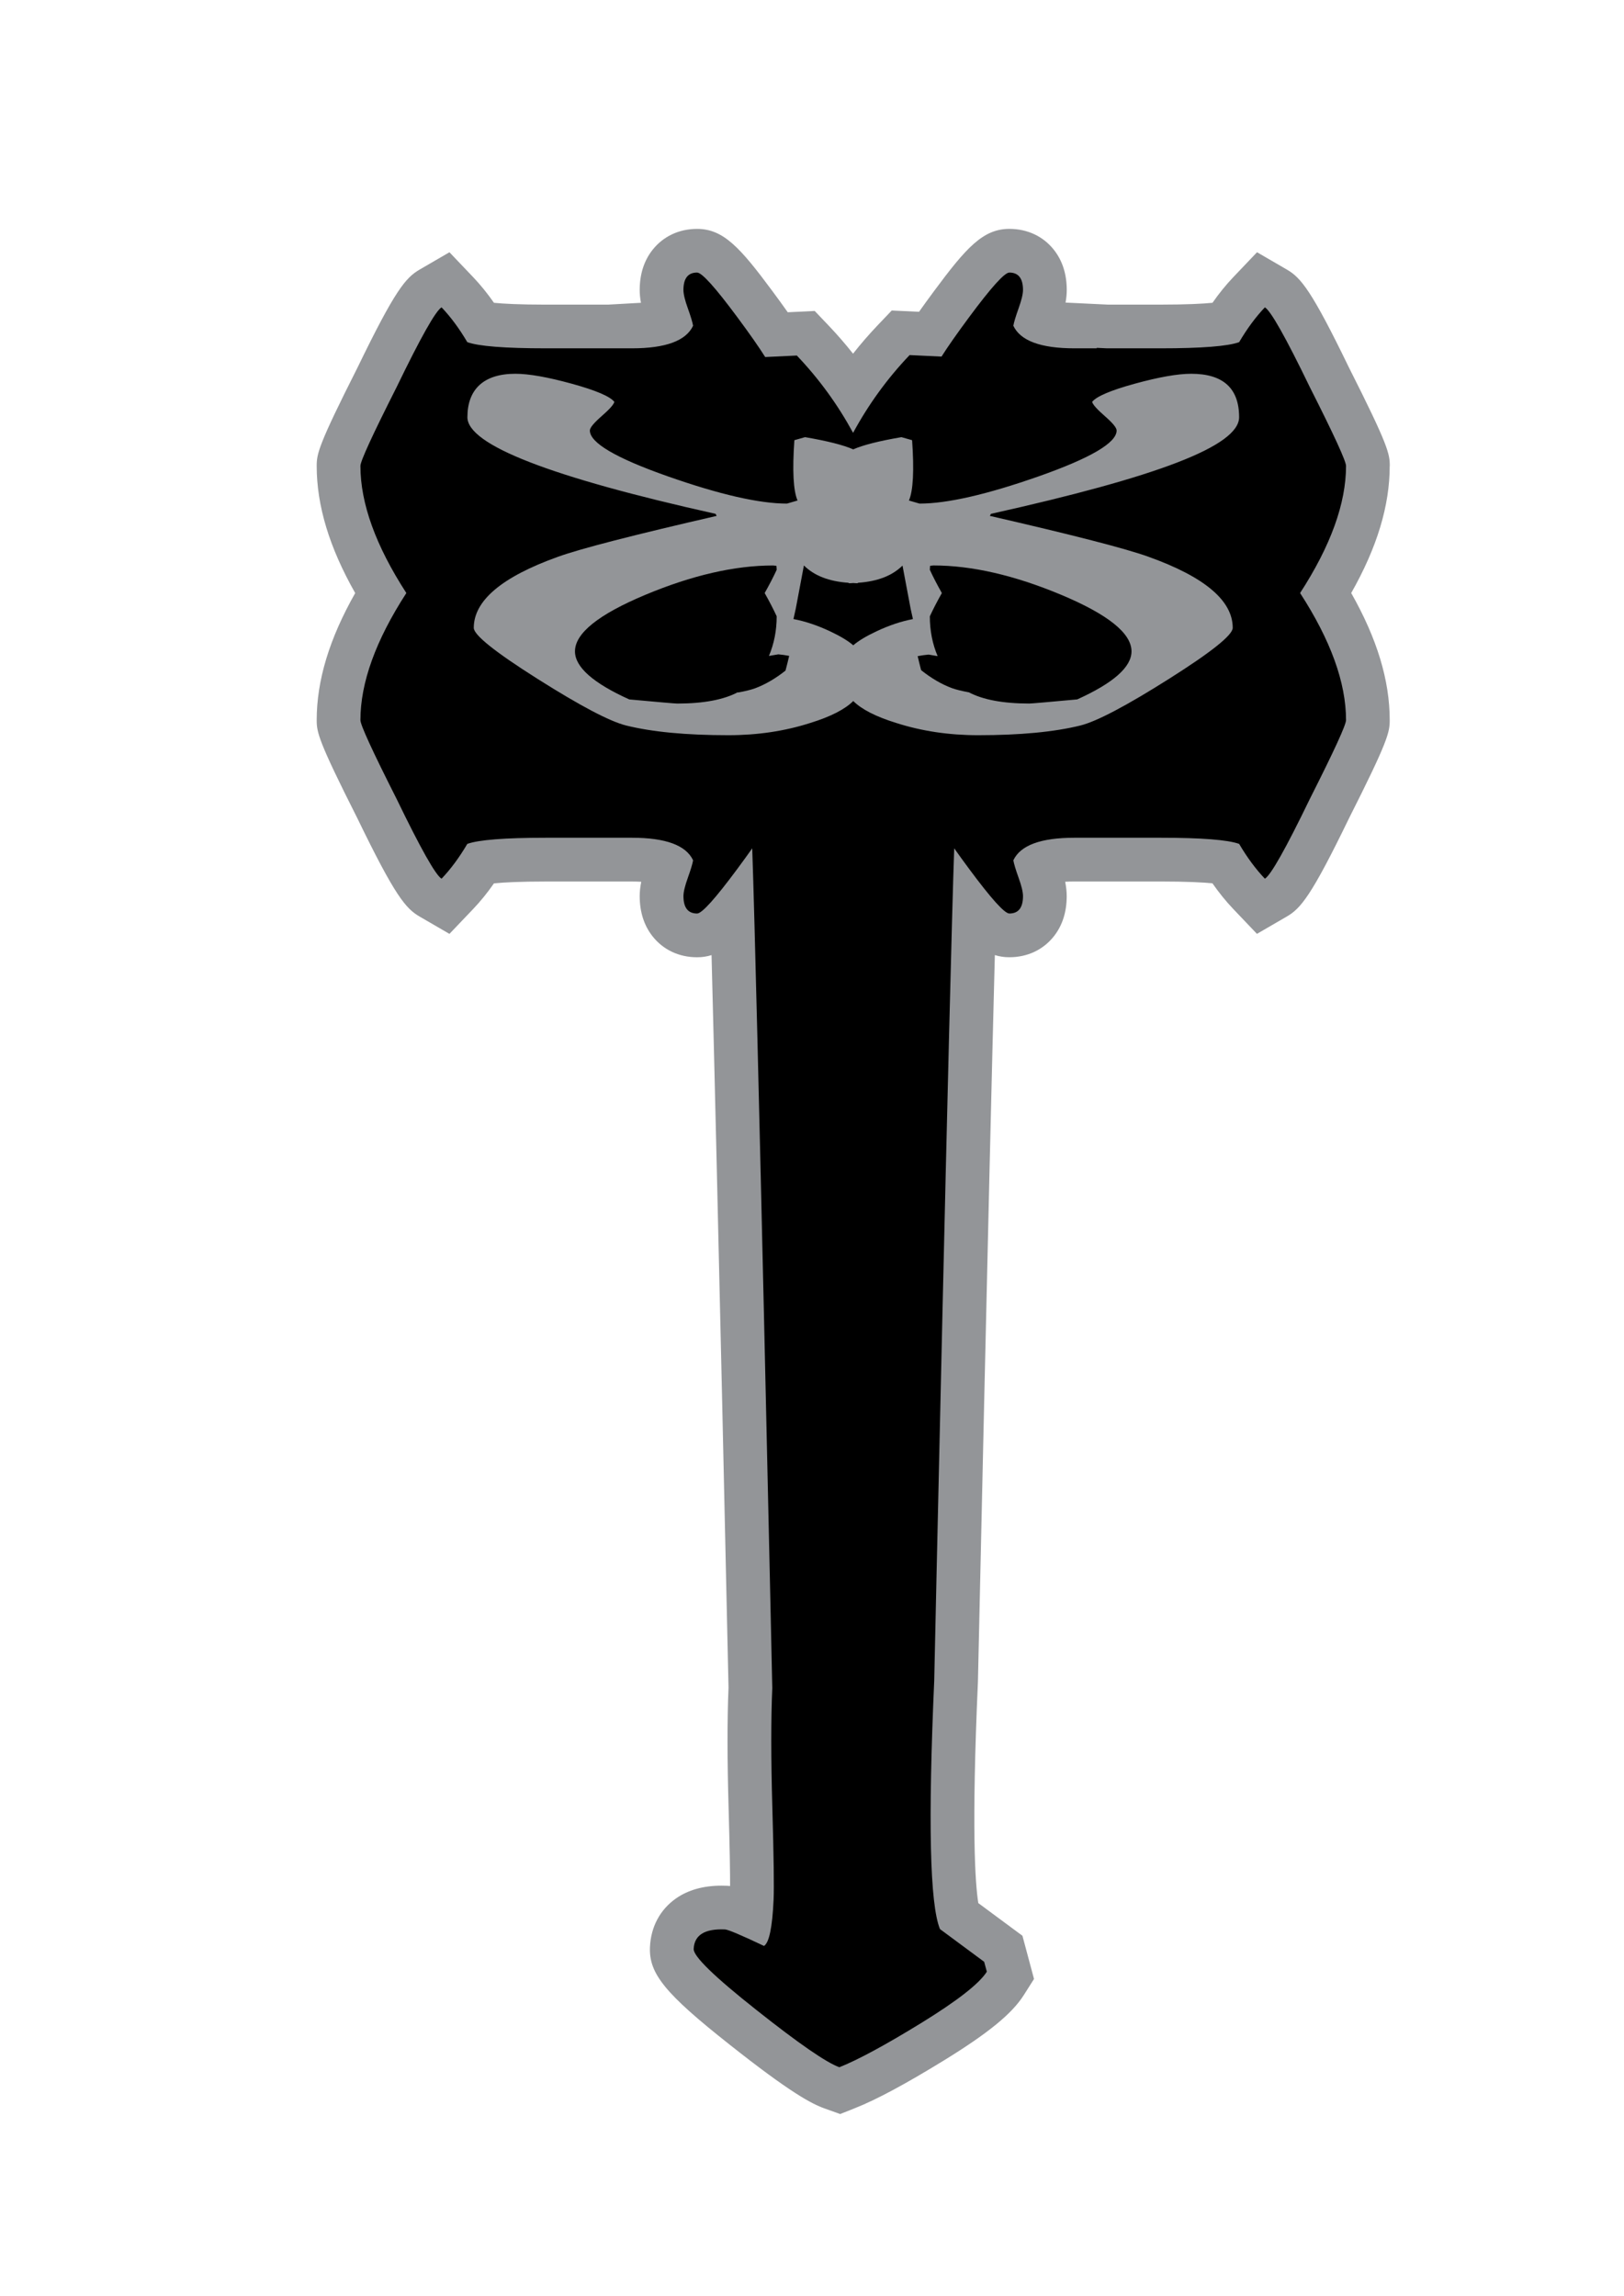 <?xml version="1.0" encoding="UTF-8"?>
<svg id="Layer_1" data-name="Layer 1" xmlns="http://www.w3.org/2000/svg" viewBox="0 0 841.89 1190.55">
  <defs>
    <style>
      .cls-1 {
        fill: #000;
      }

      .cls-1, .cls-2 {
        stroke-width: 0px;
      }

      .cls-2 {
        fill: #939598;
      }
    </style>
  </defs>
  <path class="cls-2" d="M720.47,241.59c0-6.31-.85-10.8-21.09-50.87-19.55-40.39-25.08-46.78-32.26-50.95l-15.47-8.99-12.34,12.96c-3.74,3.93-7.34,8.36-10.75,13.25-4.88.48-13.19.95-26.99.95h-27.19l-21.99-1.06c.42-2.32.62-4.47.62-6.52,0-8.18-2.22-15.16-6.59-20.74-5.53-7.06-13.75-10.95-23.16-10.95-13.7,0-22.42,9.83-39.05,32.26-2.9,3.91-5.48,7.48-7.78,10.73l-14.15-.67-7.15,7.5c-4.53,4.75-8.84,9.72-12.91,14.89-4.01-5.08-8.26-9.97-12.72-14.65l-7.15-7.5-13.98.67c-2.33-3.31-4.97-6.95-7.94-10.96-16.63-22.43-25.35-32.26-39.05-32.26-9.4,0-17.62,3.89-23.16,10.95-4.37,5.58-6.59,12.56-6.59,20.74,0,2.08.21,4.27.64,6.62l-17.11.96h-32.09c-13.8,0-22.11-.47-26.99-.95-3.41-4.89-7-9.32-10.74-13.25l-12.34-12.96-15.47,8.99c-7.18,4.17-12.7,10.56-32.26,50.95-20.24,40.07-21.09,44.56-21.09,50.88,0,20.58,6.55,42.24,19.96,65.89-13.41,23.65-19.96,45.31-19.96,65.89,0,6.31.85,10.8,21.09,50.88,19.56,40.39,25.09,46.78,32.26,50.95l15.47,8.98,12.34-12.95c3.74-3.93,7.34-8.36,10.74-13.25,4.88-.48,13.2-.95,26.99-.95h44.58c1.8,0,3.39.05,4.78.14-.54,2.67-.8,5.12-.8,7.44,0,8.18,2.22,15.15,6.59,20.74,5.53,7.07,13.76,10.96,23.16,10.96,2.65,0,5.12-.37,7.49-1.13,3.16,120.64,8.47,364.45,8.8,379.83-.7,16.36-.68,37.46.05,62.73.63,21.76.78,33.63.76,40.1-.54-.06-1.08-.09-1.62-.12-.98-.04-1.93-.06-2.85-.06-9.4,0-17.36,2.25-23.65,6.68-8.19,5.77-12.95,14.71-13.41,25.16-.61,13.76,7.86,24.15,41.17,50.48,31.47,24.95,42.61,30.79,49.36,33.2l8.07,2.89,7.96-3.17c10.97-4.36,26.01-12.45,45.99-24.73,22.8-14.04,35.13-24.12,41.21-33.72l5.33-8.41-6-22.4-22.88-16.94c-1.64-10.33-3.57-38.51-.21-114.39l.02-.51c.07-3.01,5.53-253.58,8.77-376.63,2.38.76,4.85,1.13,7.51,1.13,9.4,0,17.63-3.89,23.16-10.96,4.37-5.58,6.58-12.56,6.58-20.74,0-2.32-.26-4.77-.8-7.44,1.39-.09,2.98-.14,4.78-.14h44.58c13.79,0,22.11.47,26.99.95,3.41,4.88,7,9.32,10.74,13.25l12.33,12.95,15.47-8.98c7.18-4.17,12.71-10.56,32.27-50.96,20.24-40.08,21.09-44.57,21.09-50.88,0-20.58-6.55-42.24-19.96-65.89,13.42-23.66,19.96-45.32,19.96-65.9Z"/>
  <path class="cls-1" d="M467.87,293.23c-5.26,5.21-12.86,8.22-22.91,8.92-.2.07-.35.2-.56.26-.73,0-1.36-.1-2.07-.12-.71.02-1.34.12-2.07.12-.21-.06-.36-.19-.56-.26-10.08-.7-17.68-3.73-22.95-8.96-1.29,6.78-2.68,14.21-4.21,22.34-.38,1.86-.8,3.65-1.21,5.44,6.06,1.15,12.39,3.25,18.98,6.36,5.28,2.48,9.28,4.89,12.02,7.24,2.74-2.35,6.74-4.76,12.02-7.24,6.57-3.1,12.88-5.2,18.92-6.35-.4-1.71-.79-3.43-1.16-5.21-1.54-8.21-2.95-15.7-4.25-22.54Z"/>
  <path class="cls-1" d="M482.17,293.37c-.02.7-.14,1.35-.14,2.06,1.67,3.64,3.76,7.67,6.23,12.06-2.47,4.39-4.56,8.42-6.23,12.06,0,7.49,1.38,14.36,4.04,20.64l-4.69-.8c-1.86.17-3.74.45-5.66.81.58,2.47,1.17,4.89,1.79,7.26,5.2,4.15,10.54,7.31,16.07,9.36,2.15.76,5.05,1.47,8.62,2.13-.02-.02-.04-.04-.06-.06,7.33,3.9,17.79,5.88,31.44,5.88,1.1,0,9.37-.71,24.85-2.14,18.76-8.48,28.15-16.78,28.15-24.92,0-9.36-12.15-19.11-36.44-29.3-24.29-10.16-46.37-15.23-66.26-15.23l-1.73.18Z"/>
  <path class="cls-1" d="M697.79,241.59c0-2.5-6.25-16.1-18.75-40.83-12.49-25.81-20.27-39.62-23.32-41.4-4.73,4.96-9.17,10.96-13.34,18.04-5.83,2.12-19.42,3.2-40.81,3.2h-27.74l-5.25-.25c-.02.09-.04.16-.06.25h-11.53c-17.49,0-28.03-3.93-31.66-11.7.29-1.77,1.19-4.75,2.71-9.02,1.52-4.23,2.29-7.43,2.29-9.54,0-6-2.36-9.02-7.07-9.02-2.51,0-9.44,7.72-20.83,23.09-6.35,8.57-11.1,15.36-14.34,20.48l-16.54-.79c-11.65,12.22-21.37,25.69-29.3,40.32-7.9-14.53-17.58-27.92-29.17-40.08l-16.39.78c-3.24-5.14-8.03-12.01-14.49-20.71-11.39-15.37-18.32-23.09-20.83-23.09-4.71,0-7.07,3.02-7.07,9.02,0,2.12.76,5.31,2.29,9.54,1.53,4.27,2.42,7.25,2.71,9.02-3.63,7.77-14.17,11.7-31.66,11.7h-11.58s0,0,0-.01h-.26s-32.73.01-32.73.01c-21.39,0-34.98-1.08-40.81-3.2-4.17-7.08-8.61-13.08-13.34-18.04-3.05,1.77-10.83,15.59-23.32,41.4-12.49,24.73-18.75,38.32-18.75,40.83,0,19.42,7.94,41.38,23.81,65.89-15.87,24.51-23.81,46.48-23.81,65.89,0,2.5,6.25,16.1,18.75,40.83,12.49,25.81,20.27,39.62,23.32,41.39,4.73-4.96,9.17-10.96,13.34-18.04,5.83-2.11,19.42-3.19,40.81-3.19h44.58c17.49,0,28.03,3.93,31.66,11.7-.29,1.77-1.19,4.75-2.71,9.02-1.52,4.23-2.29,7.42-2.29,9.54,0,6,2.36,9.02,7.07,9.02,2.51,0,9.44-7.73,20.83-23.09,2.91-3.93,5.49-7.49,7.75-10.7,2.52,71.89,10.4,435.41,10.4,435.41-.69,15.69-.7,36.31.03,61.84.74,25.53.93,41.46.65,47.83-.64,14.42-2.34,22.41-4.98,24-11.9-5.64-18.59-8.47-20.19-8.55-10.52-.46-15.94,2.9-16.26,10.12-.17,3.8,10.68,14.37,32.61,31.71,21.86,17.33,36.15,27.2,42.92,29.62,9.62-3.83,23.78-11.48,42.48-22.97,18.7-11.52,30.02-20.36,33.96-26.56l-1.38-5.14-22.91-16.96c-5.28-12.97-6.21-55.93-2.98-128.88,0,0,7.83-359.66,10.36-431.48,2.26,3.21,4.84,6.77,7.76,10.71,11.39,15.36,18.32,23.09,20.83,23.09,4.71,0,7.07-3.02,7.07-9.02,0-2.12-.76-5.31-2.29-9.54-1.53-4.27-2.42-7.25-2.71-9.02,3.63-7.77,14.17-11.7,31.66-11.7h44.58c21.39,0,34.98,1.08,40.81,3.19,4.17,7.08,8.61,13.08,13.34,18.04,3.05-1.77,10.83-15.58,23.32-41.39,12.49-24.73,18.75-38.33,18.75-40.83,0-19.42-7.94-41.38-23.81-65.89,15.87-24.52,23.81-46.48,23.81-65.89ZM595.42,288.69c29.07,10.42,43.63,22.71,43.63,36.84,0,3.71-11.05,12.56-33.14,26.51-22.09,13.96-37.36,22-45.83,24.12-13.61,3.36-31.3,5.03-53,5.03-15.1,0-29.28-2.11-42.51-6.36-10.56-3.27-17.93-7.07-22.24-11.36-4.31,4.3-11.69,8.09-22.24,11.36-13.23,4.25-27.41,6.36-42.51,6.36-21.7,0-39.39-1.66-53-5.03-8.47-2.12-23.75-10.16-45.83-24.12-22.09-13.96-33.14-22.8-33.14-26.51,0-14.13,14.56-26.42,43.63-36.84,11.77-4.25,39.21-11.3,82.28-21.21l-.56-1.06c-85.76-19.09-128.65-35.79-128.65-50.11s8.29-22.52,24.85-22.52c6.99,0,16.76,1.73,29.25,5.16,12.54,3.45,19.88,6.6,22.08,9.42-.36,1.4-2.56,3.88-6.63,7.42-4.04,3.54-6.07,6-6.07,7.42,0,6.36,13.44,14.26,40.31,23.73,26.87,9.45,47.5,14.17,61.85,14.17l5.5-1.6c-2.2-5.11-2.74-15.55-1.64-31.28l5.53-1.57c11.61,1.98,19.88,4.09,24.98,6.33,5.1-2.24,13.38-4.35,24.99-6.33l5.53,1.57c1.1,15.73.56,26.17-1.64,31.28l5.51,1.6c14.36,0,34.98-4.73,61.85-14.17,26.87-9.47,40.31-17.37,40.31-23.73,0-1.42-2.02-3.88-6.07-7.42-4.07-3.54-6.27-6.02-6.63-7.42,2.2-2.82,9.55-5.97,22.09-9.42,12.49-3.43,22.27-5.16,29.25-5.16,16.56,0,24.85,7.51,24.85,22.52s-42.89,31.02-128.65,50.11l-.56,1.06c43.07,9.9,70.5,16.95,82.28,21.21Z"/>
  <path class="cls-1" d="M398.63,340.07c2.63-6.26,4.01-13.08,4.01-20.53-1.67-3.64-3.76-7.67-6.23-12.06,2.47-4.38,4.56-8.41,6.23-12.05,0-.71-.11-1.36-.14-2.06l-1.73-.18c-19.88,0-41.97,5.07-66.26,15.23-24.29,10.18-36.44,19.93-36.44,29.3,0,8.13,9.39,16.44,28.15,24.92,15.48,1.42,23.75,2.14,24.85,2.14,13.78,0,24.3-2.02,31.64-5.99-.12.1-.21.21-.33.31,3.71-.67,6.72-1.4,8.93-2.18,5.46-2.03,10.76-5.15,15.9-9.23.66-2.48,1.3-5.03,1.9-7.63-1.89-.36-3.76-.63-5.6-.8l-4.9.83Z"/>
</svg>